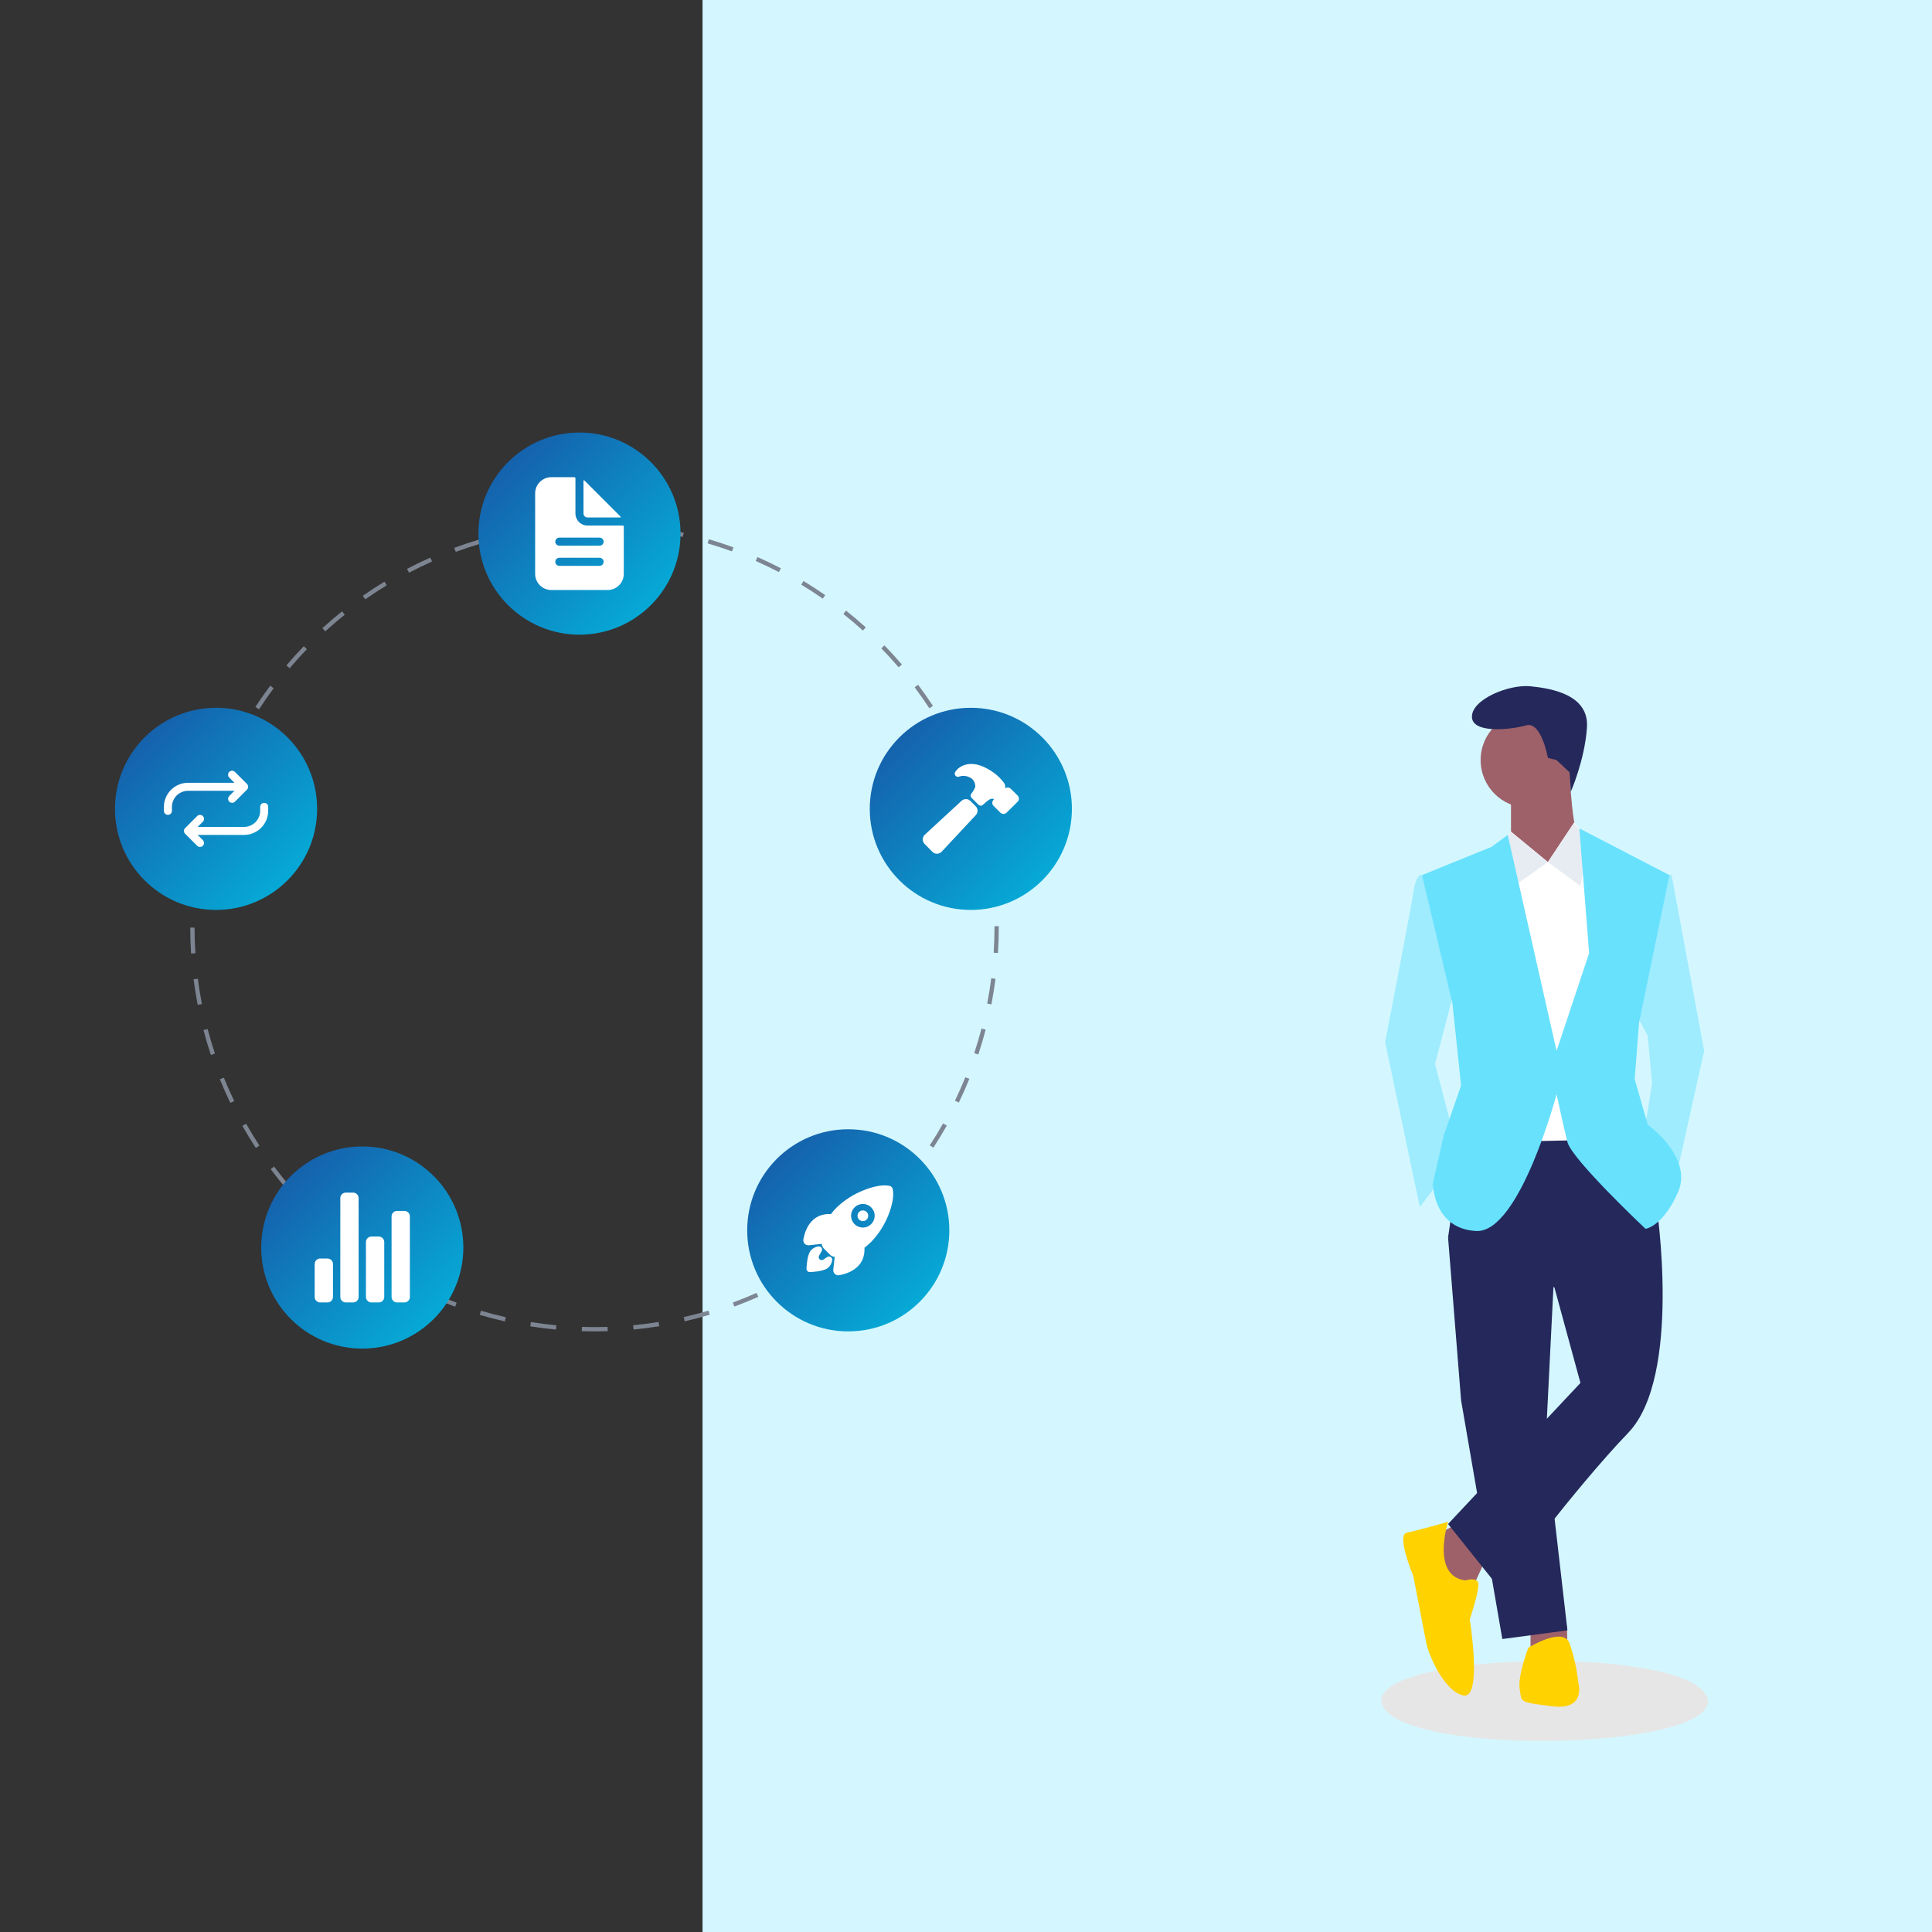 <svg width="440" height="440" viewBox="0 0 440 440" fill="none" xmlns="http://www.w3.org/2000/svg">
<rect x="0" y="0" width="440" height="440" fill="#333333" stroke="none"/>
<rect x="160" width="280" height="440" fill="#D4F7FF"/>
<g style="mix-blend-mode:multiply">
<path d="M389 387.383C389.111 398.992 315.954 400.056 314.561 387.383C314.45 375.775 387.606 374.711 389 387.383Z" fill="#E6E6E6"/>
</g>
<path d="M331.763 347.08L326.326 350.046L329.786 361.414L335.223 361.908L338.188 355.483L331.763 347.08Z" fill="#9E616A"/>
<path d="M348.567 369.816V375.253L356.97 374.759L356.853 370.281L348.567 369.816Z" fill="#9E616A"/>
<path d="M329.786 281.838L332.751 318.908L342.143 373.276L356.97 371.299L352.028 328.298L354.005 288.758L329.786 281.838Z" fill="#24285B"/>
<path d="M369.327 254.16L333.74 254.654L329.786 281.838L354.005 293.206L359.936 314.954L329.786 347.08L341.648 361.908C341.648 361.908 358.453 339.172 370.81 326.321C383.166 313.471 377.235 274.424 377.235 274.424L369.327 254.16Z" fill="#24285B"/>
<path d="M348.074 183.975C354.079 183.975 358.948 179.106 358.948 173.101C358.948 167.096 354.079 162.227 348.074 162.227C342.069 162.227 337.2 167.096 337.2 173.101C337.2 179.106 342.069 183.975 348.074 183.975Z" fill="#9E616A"/>
<path d="M344.119 180.515V191.388L351.533 203.251C351.533 203.251 362.901 194.848 360.43 192.871C357.958 190.894 357.464 175.572 357.464 175.572L344.119 180.515Z" fill="#9E616A"/>
<path d="M344.119 189.411L336.705 198.308L339.671 260.09L362.901 259.596L366.855 205.722L361.913 191.883L358.522 187.27L352.522 196.331L344.119 189.411Z" fill="white"/>
<path d="M332.257 221.538L326.82 242.297L332.257 263.056L323.36 274.919L315.452 237.355C315.452 237.355 321.383 206.711 321.878 203.251C322.372 199.791 323.36 199.297 323.36 199.297L327.314 199.791L332.257 221.538Z" fill="#9EECFE"/>
<path d="M371.798 229.446L375.258 235.872L376.247 246.745L374.27 259.102L381.189 270.47L388.108 239.331L380.695 199.296H377.729L371.798 229.446Z" fill="#9EECFE"/>
<path d="M329.786 346.586C329.786 346.586 322.866 348.563 320.395 349.058C317.923 349.552 321.877 358.943 321.877 358.943C321.877 358.943 324.349 371.794 324.843 374.265C325.337 376.736 328.797 385.139 333.245 386.127C337.694 387.116 334.728 368.828 334.728 368.828C334.728 368.828 336.705 362.897 336.705 360.92C336.705 358.943 333.74 359.931 333.74 359.931C325.831 358.943 329.786 346.586 329.786 346.586Z" fill="#FFD200"/>
<path d="M346.097 384.644C346.591 387.61 345.602 387.61 353.511 388.598C361.419 389.587 359.442 383.161 359.442 383.161C359.111 380.132 358.448 377.149 357.465 374.265C355.982 370.311 348.074 375.253 348.074 375.253C348.074 375.253 345.602 381.679 346.097 384.644Z" fill="#FFD200"/>
<path d="M357.477 175.917L357.735 180.313C357.735 180.313 360.924 173.101 361.418 165.687C361.913 158.273 353.51 156.79 348.568 156.296C343.625 155.802 335.223 159.262 335.223 163.216C335.223 167.17 344.119 166.181 347.579 165.193C351.039 164.204 352.522 172.607 352.522 172.607L354.499 173.101L357.477 175.917Z" fill="#24285B"/>
<path d="M341.202 192.912L344.12 189.412L352.522 196.331L344.12 202.262L341.202 192.912Z" fill="#E7ECF2"/>
<path d="M361.914 191.883L358.454 187.434L352.522 196.331L359.937 201.768L361.914 191.883Z" fill="#E7ECF2"/>
<path d="M330.774 228.458L332.751 247.24L328.797 258.608L326.326 269.481C326.326 269.481 326.326 279.861 336.211 280.355C346.096 280.849 354.499 249.217 354.499 249.217C354.499 249.217 355.981 256.136 356.97 260.09C357.958 264.044 374.763 279.861 374.763 279.861C374.763 279.861 378.717 279.367 382.177 271.458C385.637 263.55 375.258 256.136 375.258 256.136L372.292 245.757L373.28 232.906L380.2 199.296L359.688 188.67L361.913 217.09L354.499 239.331L343.378 190.153L339.671 192.871L323.854 199.296L330.774 228.458Z" fill="#68E1FD"/>
<g style="mix-blend-mode:multiply">
<path d="M135.438 303.216C134.461 303.208 133.472 303.201 132.501 303.171L132.531 302.192C133.492 302.222 134.475 302.235 135.438 302.236C136.406 302.236 137.392 302.22 138.37 302.189L138.402 303.167C137.413 303.199 136.416 303.216 135.438 303.216ZM126.614 302.802C124.664 302.617 122.694 302.367 120.761 302.059L120.915 301.092C122.828 301.397 124.777 301.645 126.706 301.827L126.614 302.802ZM144.289 302.791L144.196 301.817C146.124 301.632 148.072 301.382 149.985 301.074L150.141 302.041C148.207 302.352 146.239 302.605 144.289 302.791ZM114.968 300.941C113.058 300.508 111.137 300.007 109.258 299.452L109.536 298.512C111.395 299.062 113.295 299.557 115.184 299.985L114.968 300.941ZM155.933 300.917L155.715 299.962C157.609 299.53 159.508 299.032 161.362 298.482L161.641 299.421C159.767 299.977 157.847 300.48 155.933 300.917ZM103.656 297.598C101.814 296.921 99.971 296.176 98.178 295.383L98.574 294.487C100.348 295.272 102.171 296.009 103.994 296.679L103.656 297.598ZM167.24 297.56L166.901 296.641C168.713 295.973 170.53 295.236 172.302 294.45L172.699 295.345C170.908 296.14 169.071 296.885 167.24 297.56ZM92.856 292.819C91.122 291.914 89.391 290.939 87.71 289.92L88.218 289.082C89.881 290.091 91.594 291.055 93.309 291.951L92.856 292.819ZM178.007 292.783L177.553 291.915C179.265 291.021 180.973 290.056 182.632 289.048L183.14 289.885C181.464 290.904 179.737 291.879 178.007 292.783ZM82.763 286.698C81.157 285.577 79.566 284.389 78.032 283.166L78.643 282.4C80.16 283.61 81.735 284.786 83.323 285.894L82.763 286.698ZM188.08 286.663L187.518 285.86C189.107 284.75 190.679 283.575 192.192 282.366L192.803 283.131C191.274 284.353 189.685 285.541 188.08 286.663ZM73.537 279.34C72.086 278.022 70.659 276.641 69.297 275.237L70 274.555C71.348 275.945 72.76 277.31 74.196 278.615L73.537 279.34ZM197.294 279.306L196.635 278.581C198.068 277.279 199.479 275.912 200.829 274.519L201.532 275.2C200.168 276.609 198.742 277.99 197.294 279.306ZM65.326 270.873C64.055 269.383 62.816 267.833 61.643 266.266L62.427 265.679C63.588 267.229 64.814 268.763 66.071 270.237L65.326 270.873ZM205.501 270.832L204.756 270.197C206.013 268.722 207.24 267.186 208.4 265.634L209.185 266.22C208.012 267.789 206.772 269.341 205.501 270.832ZM58.261 261.434C57.19 259.793 56.158 258.098 55.196 256.397L56.049 255.915C57.001 257.598 58.021 259.275 59.081 260.898L58.261 261.434ZM212.567 261.381L211.747 260.846C212.807 259.219 213.828 257.54 214.78 255.853L215.633 256.334C214.671 258.04 213.639 259.737 212.567 261.381ZM52.461 251.176C51.609 249.413 50.804 247.601 50.068 245.791L50.975 245.422C51.703 247.213 52.5 249.005 53.343 250.749L52.461 251.176ZM218.369 251.099L217.487 250.674C218.33 248.927 219.127 247.13 219.856 245.33L220.763 245.698C220.027 247.517 219.221 249.334 218.369 251.099ZM48.024 240.256C47.404 238.395 46.838 236.492 46.341 234.599L47.288 234.351C47.78 236.223 48.34 238.106 48.953 239.946L48.024 240.256ZM222.804 240.152L221.874 239.844C222.484 238.006 223.042 236.123 223.532 234.246L224.48 234.494C223.984 236.391 223.42 238.294 222.804 240.152ZM45.027 228.848C44.653 226.926 44.336 224.967 44.086 223.024L45.057 222.898C45.305 224.821 45.618 226.759 45.988 228.66L45.027 228.848ZM225.787 228.74L224.826 228.555C225.193 226.654 225.504 224.715 225.75 222.791L226.721 222.915C226.473 224.86 226.158 226.82 225.787 228.74ZM43.52 217.152C43.394 215.2 43.329 213.215 43.327 211.254L44.307 211.253C44.309 213.194 44.373 215.157 44.497 217.089L43.52 217.152ZM227.281 217.042L226.303 216.98C226.425 215.05 226.487 213.087 226.487 211.146L226.486 210.931H227.466L227.466 211.142C227.466 213.108 227.404 215.091 227.281 217.042ZM44.484 205.418L43.506 205.358C43.627 203.402 43.813 201.426 44.058 199.484L45.03 199.607C44.788 201.528 44.604 203.483 44.484 205.418ZM226.29 205.097C226.163 203.161 225.972 201.206 225.723 199.287L226.694 199.161C226.946 201.101 227.139 203.076 227.267 205.033L226.29 205.097ZM45.947 193.843L44.986 193.657C45.355 191.735 45.793 189.799 46.286 187.903L47.234 188.149C46.746 190.025 46.313 191.941 45.947 193.843ZM224.784 193.527C224.411 191.624 223.971 189.71 223.477 187.838L224.424 187.588C224.924 189.48 225.368 191.415 225.745 193.338L224.784 193.527ZM48.885 182.55L47.955 182.243C48.57 180.382 49.254 178.515 49.989 176.694L50.898 177.061C50.17 178.862 49.493 180.709 48.885 182.55ZM221.807 182.245C221.192 180.406 220.51 178.565 219.779 176.771L220.685 176.401C221.425 178.214 222.115 180.076 222.736 181.934L221.807 182.245ZM53.26 171.714L52.377 171.289C53.227 169.523 54.146 167.761 55.108 166.051L55.961 166.532C55.01 168.223 54.101 169.966 53.26 171.714ZM217.405 171.447C216.561 169.708 215.649 167.971 214.693 166.284L215.545 165.801C216.512 167.506 217.434 169.261 218.286 171.02L217.405 171.447ZM58.989 161.535L58.168 161.001C59.236 159.359 60.372 157.729 61.544 156.158L62.329 156.743C61.17 158.298 60.045 159.91 58.989 161.535ZM211.654 161.304C210.595 159.686 209.467 158.079 208.303 156.528L209.087 155.94C210.263 157.508 211.403 159.132 212.474 160.768L211.654 161.304ZM65.968 152.175L65.222 151.541C66.491 150.049 67.825 148.578 69.186 147.169L69.891 147.85C68.543 149.243 67.224 150.699 65.968 152.175ZM204.653 151.974C203.394 150.501 202.07 149.05 200.72 147.66L201.422 146.978C202.787 148.382 204.125 149.849 205.397 151.337L204.653 151.974ZM74.079 143.783L73.42 143.059C74.869 141.738 76.379 140.449 77.906 139.227L78.518 139.992C77.007 141.201 75.513 142.477 74.079 143.783ZM196.518 143.605C195.082 142.305 193.584 141.033 192.067 139.826L192.677 139.059C194.211 140.28 195.724 141.565 197.175 142.879L196.518 143.605ZM83.188 136.492L82.626 135.69C84.228 134.567 85.889 133.481 87.561 132.463L88.071 133.299C86.416 134.307 84.773 135.381 83.188 136.492ZM187.383 136.336C185.788 135.227 184.14 134.156 182.484 133.154L182.991 132.316C184.665 133.329 186.331 134.411 187.942 135.533L187.383 136.336ZM93.146 130.426L92.691 129.558C94.423 128.65 96.207 127.786 97.996 126.99L98.394 127.885C96.625 128.672 94.859 129.527 93.146 130.426ZM177.39 130.291C175.67 129.396 173.897 128.545 172.121 127.762L172.517 126.865C174.312 127.657 176.104 128.518 177.842 129.422L177.39 130.291ZM103.792 125.687L103.452 124.769C105.289 124.089 107.172 123.461 109.049 122.901L109.329 123.84C107.472 124.393 105.609 125.015 103.792 125.687ZM166.699 125.576C164.879 124.91 163.013 124.295 161.155 123.749L161.432 122.809C163.31 123.361 165.196 123.983 167.036 124.657L166.699 125.576ZM114.974 122.354L114.755 121.399C116.661 120.963 118.609 120.582 120.546 120.268L120.703 121.235C118.786 121.546 116.859 121.922 114.974 122.354ZM155.505 122.282C153.617 121.857 151.688 121.487 149.773 121.183L149.926 120.216C151.862 120.523 153.812 120.897 155.721 121.327L155.505 122.282ZM126.491 120.485L126.397 119.51C128.341 119.322 130.322 119.193 132.283 119.127L132.316 120.106C130.375 120.171 128.415 120.298 126.491 120.485ZM143.981 120.455C142.054 120.275 140.094 120.154 138.155 120.096L138.184 119.117C140.144 119.176 142.125 119.297 144.072 119.479L143.981 120.455Z" fill="#7D8592"/>
</g>
<path d="M131.969 144.542C144.681 144.542 154.986 134.237 154.986 121.525C154.986 108.813 144.681 98.507 131.969 98.507C119.256 98.507 108.951 108.813 108.951 121.525C108.951 134.237 119.256 144.542 131.969 144.542Z" fill="url(#paint0_linear_1610_9431)"/>
<path d="M221.1 207.228C233.813 207.228 244.118 196.923 244.118 184.211C244.118 171.498 233.813 161.193 221.1 161.193C208.388 161.193 198.083 171.498 198.083 184.211C198.083 196.923 208.388 207.228 221.1 207.228Z" fill="url(#paint1_linear_1610_9431)"/>
<path d="M193.185 303.216C205.898 303.216 216.203 292.911 216.203 280.198C216.203 267.486 205.898 257.181 193.185 257.181C180.473 257.181 170.168 267.486 170.168 280.198C170.168 292.911 180.473 303.216 193.185 303.216Z" fill="url(#paint2_linear_1610_9431)"/>
<path d="M82.506 307.133C95.218 307.133 105.523 296.828 105.523 284.116C105.523 271.404 95.218 261.099 82.506 261.099C69.793 261.099 59.488 271.404 59.488 284.116C59.488 296.828 69.793 307.133 82.506 307.133Z" fill="url(#paint3_linear_1610_9431)"/>
<path d="M49.204 207.228C61.916 207.228 72.221 196.923 72.221 184.211C72.221 171.498 61.916 161.193 49.204 161.193C36.492 161.193 26.186 171.498 26.186 184.211C26.186 196.923 36.492 207.228 49.204 207.228Z" fill="url(#paint4_linear_1610_9431)"/>
<path d="M141.833 119.69H133.804C133.074 119.69 132.374 119.4 131.858 118.884C131.342 118.367 131.052 117.667 131.052 116.937V108.909C131.052 108.878 131.046 108.849 131.034 108.821C131.023 108.793 131.006 108.768 130.984 108.746C130.963 108.725 130.938 108.708 130.91 108.697C130.882 108.685 130.852 108.679 130.822 108.679H125.546C124.573 108.679 123.639 109.066 122.951 109.754C122.263 110.442 121.876 111.376 121.876 112.349V130.7C121.876 131.674 122.263 132.607 122.951 133.296C123.639 133.984 124.573 134.371 125.546 134.371H138.392C139.365 134.371 140.299 133.984 140.987 133.296C141.675 132.607 142.062 131.674 142.062 130.7V119.919C142.062 119.889 142.056 119.859 142.045 119.831C142.033 119.804 142.016 119.778 141.995 119.757C141.974 119.736 141.948 119.719 141.921 119.707C141.893 119.696 141.863 119.69 141.833 119.69ZM136.557 128.865H127.381C127.138 128.865 126.905 128.769 126.732 128.597C126.56 128.425 126.464 128.191 126.464 127.948C126.464 127.704 126.56 127.471 126.732 127.299C126.905 127.127 127.138 127.03 127.381 127.03H136.557C136.8 127.03 137.034 127.127 137.206 127.299C137.378 127.471 137.474 127.704 137.474 127.948C137.474 128.191 137.378 128.425 137.206 128.597C137.034 128.769 136.8 128.865 136.557 128.865ZM136.557 124.278H127.381C127.138 124.278 126.905 124.181 126.732 124.009C126.56 123.837 126.464 123.603 126.464 123.36C126.464 123.117 126.56 122.883 126.732 122.711C126.905 122.539 127.138 122.442 127.381 122.442H136.557C136.8 122.442 137.034 122.539 137.206 122.711C137.378 122.883 137.474 123.117 137.474 123.36C137.474 123.603 137.378 123.837 137.206 124.009C137.034 124.181 136.8 124.278 136.557 124.278Z" fill="white"/>
<path d="M141.329 117.659L133.082 109.412C133.066 109.396 133.046 109.385 133.024 109.381C133.001 109.376 132.978 109.379 132.958 109.387C132.937 109.396 132.919 109.41 132.906 109.429C132.894 109.448 132.887 109.47 132.887 109.493V116.937C132.887 117.18 132.983 117.414 133.155 117.586C133.328 117.758 133.561 117.854 133.804 117.854H141.248C141.271 117.854 141.293 117.848 141.312 117.835C141.331 117.822 141.345 117.805 141.354 117.784C141.363 117.763 141.365 117.74 141.361 117.718C141.356 117.695 141.345 117.675 141.329 117.659Z" fill="white"/>
<path d="M196.515 275.664C196.233 275.664 195.959 275.762 195.741 275.941C195.523 276.12 195.374 276.37 195.319 276.646C195.264 276.923 195.307 277.21 195.44 277.459C195.573 277.708 195.789 277.903 196.049 278.011C196.31 278.119 196.6 278.133 196.87 278.051C197.14 277.969 197.373 277.796 197.53 277.561C197.686 277.326 197.757 277.044 197.729 276.764C197.701 276.483 197.577 276.22 197.378 276.021C197.264 275.908 197.13 275.818 196.982 275.757C196.834 275.696 196.675 275.664 196.515 275.664Z" fill="white"/>
<path d="M203.306 270.786V270.782C203.267 270.612 203.182 270.457 203.06 270.333C202.937 270.21 202.783 270.123 202.614 270.082C201.252 269.75 199.11 270.104 196.735 271.055C194.452 271.943 192.363 273.265 190.585 274.95C190.099 275.433 189.647 275.95 189.234 276.496C188.321 276.433 187.405 276.58 186.557 276.926C183.918 278.087 183.165 281.059 182.964 282.28C182.935 282.453 182.946 282.631 182.997 282.799C183.048 282.967 183.137 283.122 183.257 283.25C183.378 283.378 183.526 283.477 183.69 283.539C183.855 283.6 184.032 283.623 184.207 283.605H184.213L187.152 283.284C187.156 283.322 187.16 283.356 187.163 283.388C187.201 283.746 187.361 284.08 187.616 284.335L189.05 285.77C189.304 286.025 189.639 286.185 189.997 286.223L190.095 286.234L189.775 289.17V289.175C189.76 289.325 189.774 289.476 189.817 289.619C189.86 289.763 189.93 289.897 190.025 290.014C190.12 290.13 190.236 290.227 190.368 290.298C190.5 290.369 190.645 290.414 190.794 290.43C190.829 290.433 190.865 290.435 190.9 290.436C190.963 290.436 191.027 290.43 191.09 290.42C192.317 290.223 195.287 289.478 196.446 286.825C196.789 285.98 196.936 285.069 196.877 284.159C197.426 283.746 197.945 283.295 198.429 282.808C200.113 281.046 201.437 278.974 202.328 276.706C203.274 274.358 203.63 272.2 203.306 270.786ZM198.413 278.778C198.037 279.154 197.559 279.41 197.038 279.514C196.517 279.618 195.977 279.565 195.486 279.362C194.995 279.159 194.575 278.815 194.28 278.373C193.984 277.932 193.827 277.413 193.826 276.881C193.826 276.35 193.983 275.831 194.278 275.389C194.573 274.947 194.993 274.603 195.483 274.399C195.974 274.196 196.514 274.142 197.035 274.245C197.556 274.349 198.035 274.604 198.411 274.98L198.413 274.982C198.916 275.478 199.202 276.153 199.207 276.86C199.213 277.567 198.937 278.246 198.441 278.75L198.413 278.778Z" fill="white"/>
<path d="M188.886 286.16C188.709 286.138 188.53 286.181 188.383 286.282C188.091 286.481 187.798 286.679 187.502 286.871C187.373 286.954 187.22 286.991 187.068 286.977C186.916 286.962 186.773 286.897 186.662 286.792C186.552 286.686 186.48 286.547 186.458 286.395C186.436 286.244 186.465 286.09 186.542 285.957L187.097 284.997C187.176 284.881 187.221 284.745 187.224 284.604C187.228 284.463 187.191 284.325 187.118 284.205C187.045 284.084 186.939 283.988 186.812 283.927C186.685 283.865 186.544 283.842 186.404 283.859C185.788 283.937 185.215 284.218 184.776 284.657C184.609 284.825 184.1 285.334 183.826 287.274C183.748 287.831 183.699 288.392 183.679 288.954C183.676 289.05 183.693 289.146 183.727 289.236C183.762 289.325 183.814 289.407 183.88 289.477C183.946 289.546 184.025 289.602 184.113 289.641C184.201 289.68 184.295 289.702 184.391 289.704C184.398 289.704 184.404 289.704 184.41 289.704H184.428C184.991 289.685 185.553 289.636 186.11 289.558C188.051 289.284 188.561 288.775 188.728 288.608C189.169 288.168 189.449 287.593 189.523 286.974C189.546 286.782 189.492 286.588 189.373 286.435C189.253 286.282 189.078 286.183 188.886 286.16Z" fill="white"/>
<path d="M74.585 296.624H72.917C72.585 296.624 72.267 296.492 72.032 296.258C71.798 296.023 71.666 295.705 71.666 295.373V287.869C71.666 287.537 71.798 287.219 72.032 286.984C72.267 286.75 72.585 286.618 72.917 286.618H74.585C74.916 286.618 75.234 286.75 75.469 286.984C75.704 287.219 75.835 287.537 75.835 287.869V295.373C75.835 295.705 75.704 296.023 75.469 296.258C75.234 296.492 74.916 296.624 74.585 296.624Z" fill="white"/>
<path d="M86.258 296.624H84.591C84.259 296.624 83.941 296.492 83.706 296.258C83.472 296.023 83.34 295.705 83.34 295.373V282.865C83.34 282.534 83.472 282.216 83.706 281.981C83.941 281.746 84.259 281.615 84.591 281.615H86.258C86.59 281.615 86.908 281.746 87.143 281.981C87.377 282.216 87.509 282.534 87.509 282.865V295.373C87.509 295.705 87.377 296.023 87.143 296.258C86.908 296.492 86.59 296.624 86.258 296.624Z" fill="white"/>
<path d="M92.095 296.624H90.427C90.096 296.624 89.778 296.492 89.543 296.257C89.308 296.023 89.177 295.705 89.177 295.373V277.028C89.177 276.697 89.308 276.378 89.543 276.144C89.778 275.909 90.096 275.778 90.427 275.778H92.095C92.427 275.778 92.745 275.909 92.98 276.144C93.214 276.378 93.346 276.697 93.346 277.028V295.373C93.346 295.705 93.214 296.023 92.98 296.257C92.745 296.492 92.427 296.624 92.095 296.624Z" fill="white"/>
<path d="M80.421 296.624H78.754C78.422 296.624 78.104 296.492 77.869 296.258C77.635 296.023 77.503 295.705 77.503 295.373V272.859C77.503 272.528 77.635 272.209 77.869 271.975C78.104 271.74 78.422 271.609 78.754 271.609H80.421C80.753 271.609 81.071 271.74 81.306 271.975C81.54 272.209 81.672 272.528 81.672 272.859V295.373C81.672 295.537 81.64 295.7 81.577 295.852C81.514 296.004 81.422 296.141 81.306 296.258C81.19 296.374 81.052 296.466 80.9 296.529C80.748 296.592 80.586 296.624 80.421 296.624Z" fill="white"/>
<path d="M222.203 183.608L221.011 182.416C220.738 182.143 220.369 181.989 219.983 181.988C219.597 181.987 219.226 182.139 218.952 182.41L210.668 190.055C210.364 190.324 210.178 190.702 210.15 191.107C210.141 191.309 210.174 191.51 210.246 191.698C210.318 191.885 210.429 192.057 210.57 192.2L212.35 193.999L212.353 194.002C212.628 194.277 213 194.431 213.388 194.432H213.442C213.643 194.421 213.84 194.37 214.022 194.283C214.203 194.195 214.366 194.073 214.5 193.923L222.198 185.677C222.473 185.404 222.628 185.033 222.63 184.646C222.632 184.259 222.479 183.887 222.207 183.612L222.203 183.608Z" fill="white"/>
<path d="M231.778 181.199L231.764 181.185L230.2 179.637C230.109 179.545 230 179.473 229.88 179.424C229.761 179.375 229.632 179.35 229.503 179.351C229.293 179.351 229.089 179.417 228.919 179.54C228.919 179.52 228.922 179.501 228.923 179.484C228.987 179.085 228.902 178.676 228.686 178.333C228.342 177.869 227.963 177.431 227.554 177.022L227.551 177.018C226.408 175.921 225.064 175.055 223.594 174.466C222.825 174.15 222.002 173.988 221.171 173.989C220.096 173.979 219.051 174.345 218.217 175.024C217.979 175.25 217.763 175.498 217.57 175.764C217.477 175.891 217.429 176.045 217.431 176.202C217.433 176.359 217.486 176.511 217.581 176.636C217.677 176.761 217.81 176.852 217.961 176.895C218.113 176.938 218.274 176.93 218.421 176.875C218.549 176.827 218.679 176.787 218.812 176.755C219.089 176.696 219.372 176.678 219.654 176.702C220.238 176.763 220.798 176.968 221.283 177.299C221.555 177.528 221.771 177.816 221.915 178.141C222.06 178.466 222.128 178.819 222.116 179.174C221.913 179.752 221.604 180.285 221.203 180.748C221.097 180.889 221.044 181.063 221.057 181.239C221.069 181.416 221.144 181.581 221.269 181.706L222.84 183.276C222.972 183.409 223.149 183.485 223.336 183.491C223.523 183.496 223.704 183.429 223.844 183.305C224.288 182.908 224.964 182.31 225.2 182.164C225.402 182.029 225.631 181.938 225.871 181.899C226.05 181.882 226.23 181.92 226.386 182.008C226.387 182.016 226.386 182.023 226.384 182.031C226.381 182.038 226.377 182.045 226.372 182.051L226.289 182.13L226.275 182.143C226.091 182.327 225.987 182.576 225.986 182.837C225.986 183.097 226.089 183.347 226.273 183.532L226.278 183.536L227.841 185.084C227.933 185.175 228.041 185.247 228.161 185.296C228.281 185.345 228.409 185.37 228.538 185.369C228.798 185.369 229.047 185.268 229.233 185.086L231.765 182.585C231.774 182.576 231.783 182.567 231.791 182.558C231.961 182.371 232.054 182.128 232.052 181.876C232.049 181.624 231.952 181.382 231.778 181.199Z" fill="white"/>
<path d="M52.858 182.84C52.677 182.84 52.501 182.786 52.35 182.686C52.2 182.586 52.083 182.443 52.014 182.276C51.945 182.109 51.927 181.925 51.962 181.748C51.997 181.571 52.084 181.408 52.212 181.28L54.307 179.185L52.212 177.091C52.041 176.919 51.944 176.687 51.944 176.444C51.944 176.202 52.041 175.97 52.212 175.798C52.383 175.627 52.616 175.531 52.858 175.531C53.1 175.531 53.333 175.627 53.504 175.798L56.245 178.539C56.33 178.624 56.397 178.725 56.443 178.836C56.489 178.947 56.513 179.065 56.513 179.185C56.513 179.305 56.489 179.424 56.443 179.535C56.397 179.646 56.33 179.747 56.245 179.831L53.504 182.572C53.419 182.657 53.319 182.725 53.208 182.771C53.097 182.817 52.978 182.84 52.858 182.84Z" fill="white"/>
<path d="M38.241 185.581C38.121 185.581 38.002 185.557 37.891 185.511C37.78 185.465 37.68 185.398 37.595 185.313C37.51 185.228 37.443 185.128 37.397 185.017C37.351 184.906 37.327 184.787 37.327 184.667V183.754C37.334 182.302 37.914 180.913 38.94 179.886C39.966 178.86 41.355 178.28 42.806 178.272H54.686C54.929 178.272 55.161 178.368 55.332 178.539C55.504 178.711 55.6 178.943 55.6 179.185C55.6 179.428 55.504 179.66 55.332 179.831C55.161 180.003 54.929 180.099 54.686 180.099H42.809C41.841 180.105 40.914 180.492 40.23 181.177C39.546 181.861 39.16 182.788 39.154 183.756V184.667C39.154 184.787 39.131 184.906 39.085 185.017C39.039 185.128 38.972 185.228 38.887 185.313C38.802 185.398 38.701 185.465 38.59 185.511C38.48 185.557 38.361 185.581 38.241 185.581Z" fill="white"/>
<path d="M45.549 192.89C45.429 192.89 45.31 192.867 45.199 192.821C45.089 192.775 44.988 192.707 44.903 192.622L42.162 189.882C42.077 189.797 42.01 189.696 41.964 189.585C41.918 189.474 41.895 189.356 41.895 189.236C41.895 189.116 41.918 188.997 41.964 188.886C42.01 188.775 42.077 188.674 42.162 188.59L44.903 185.849C45.075 185.678 45.307 185.581 45.549 185.582C45.791 185.582 46.023 185.678 46.194 185.849C46.366 186.02 46.462 186.253 46.462 186.495C46.462 186.737 46.366 186.969 46.195 187.141L44.1 189.236L46.195 191.33C46.323 191.458 46.41 191.621 46.445 191.798C46.48 191.975 46.462 192.159 46.393 192.326C46.324 192.493 46.207 192.636 46.057 192.736C45.906 192.837 45.73 192.89 45.549 192.89Z" fill="white"/>
<path d="M43.722 190.149C43.48 190.149 43.248 190.053 43.076 189.882C42.905 189.71 42.809 189.478 42.809 189.236C42.809 188.993 42.905 188.761 43.076 188.59C43.248 188.418 43.48 188.322 43.722 188.322H55.599C56.568 188.316 57.494 187.929 58.178 187.244C58.862 186.56 59.249 185.633 59.254 184.665V183.754C59.254 183.512 59.35 183.279 59.522 183.108C59.693 182.936 59.925 182.84 60.168 182.84C60.41 182.84 60.642 182.936 60.814 183.108C60.985 183.279 61.081 183.512 61.081 183.754V184.668C61.074 186.119 60.495 187.508 59.469 188.535C58.443 189.561 57.053 190.141 55.602 190.149L43.722 190.149Z" fill="white"/>
<defs>
<linearGradient id="paint0_linear_1610_9431" x1="154.986" y1="144.542" x2="108.951" y2="98.507" gradientUnits="userSpaceOnUse">
<stop stop-color="#03B8DF"/>
<stop offset="1" stop-color="#1853A4"/>
</linearGradient>
<linearGradient id="paint1_linear_1610_9431" x1="244.118" y1="207.228" x2="198.083" y2="161.193" gradientUnits="userSpaceOnUse">
<stop stop-color="#03B8DF"/>
<stop offset="1" stop-color="#1853A4"/>
</linearGradient>
<linearGradient id="paint2_linear_1610_9431" x1="216.203" y1="303.216" x2="170.168" y2="257.181" gradientUnits="userSpaceOnUse">
<stop stop-color="#03B8DF"/>
<stop offset="1" stop-color="#1853A4"/>
</linearGradient>
<linearGradient id="paint3_linear_1610_9431" x1="105.523" y1="307.133" x2="59.488" y2="261.099" gradientUnits="userSpaceOnUse">
<stop stop-color="#03B8DF"/>
<stop offset="1" stop-color="#1853A4"/>
</linearGradient>
<linearGradient id="paint4_linear_1610_9431" x1="72.221" y1="207.228" x2="26.186" y2="161.193" gradientUnits="userSpaceOnUse">
<stop stop-color="#03B8DF"/>
<stop offset="1" stop-color="#1853A4"/>
</linearGradient>
</defs>
</svg>
